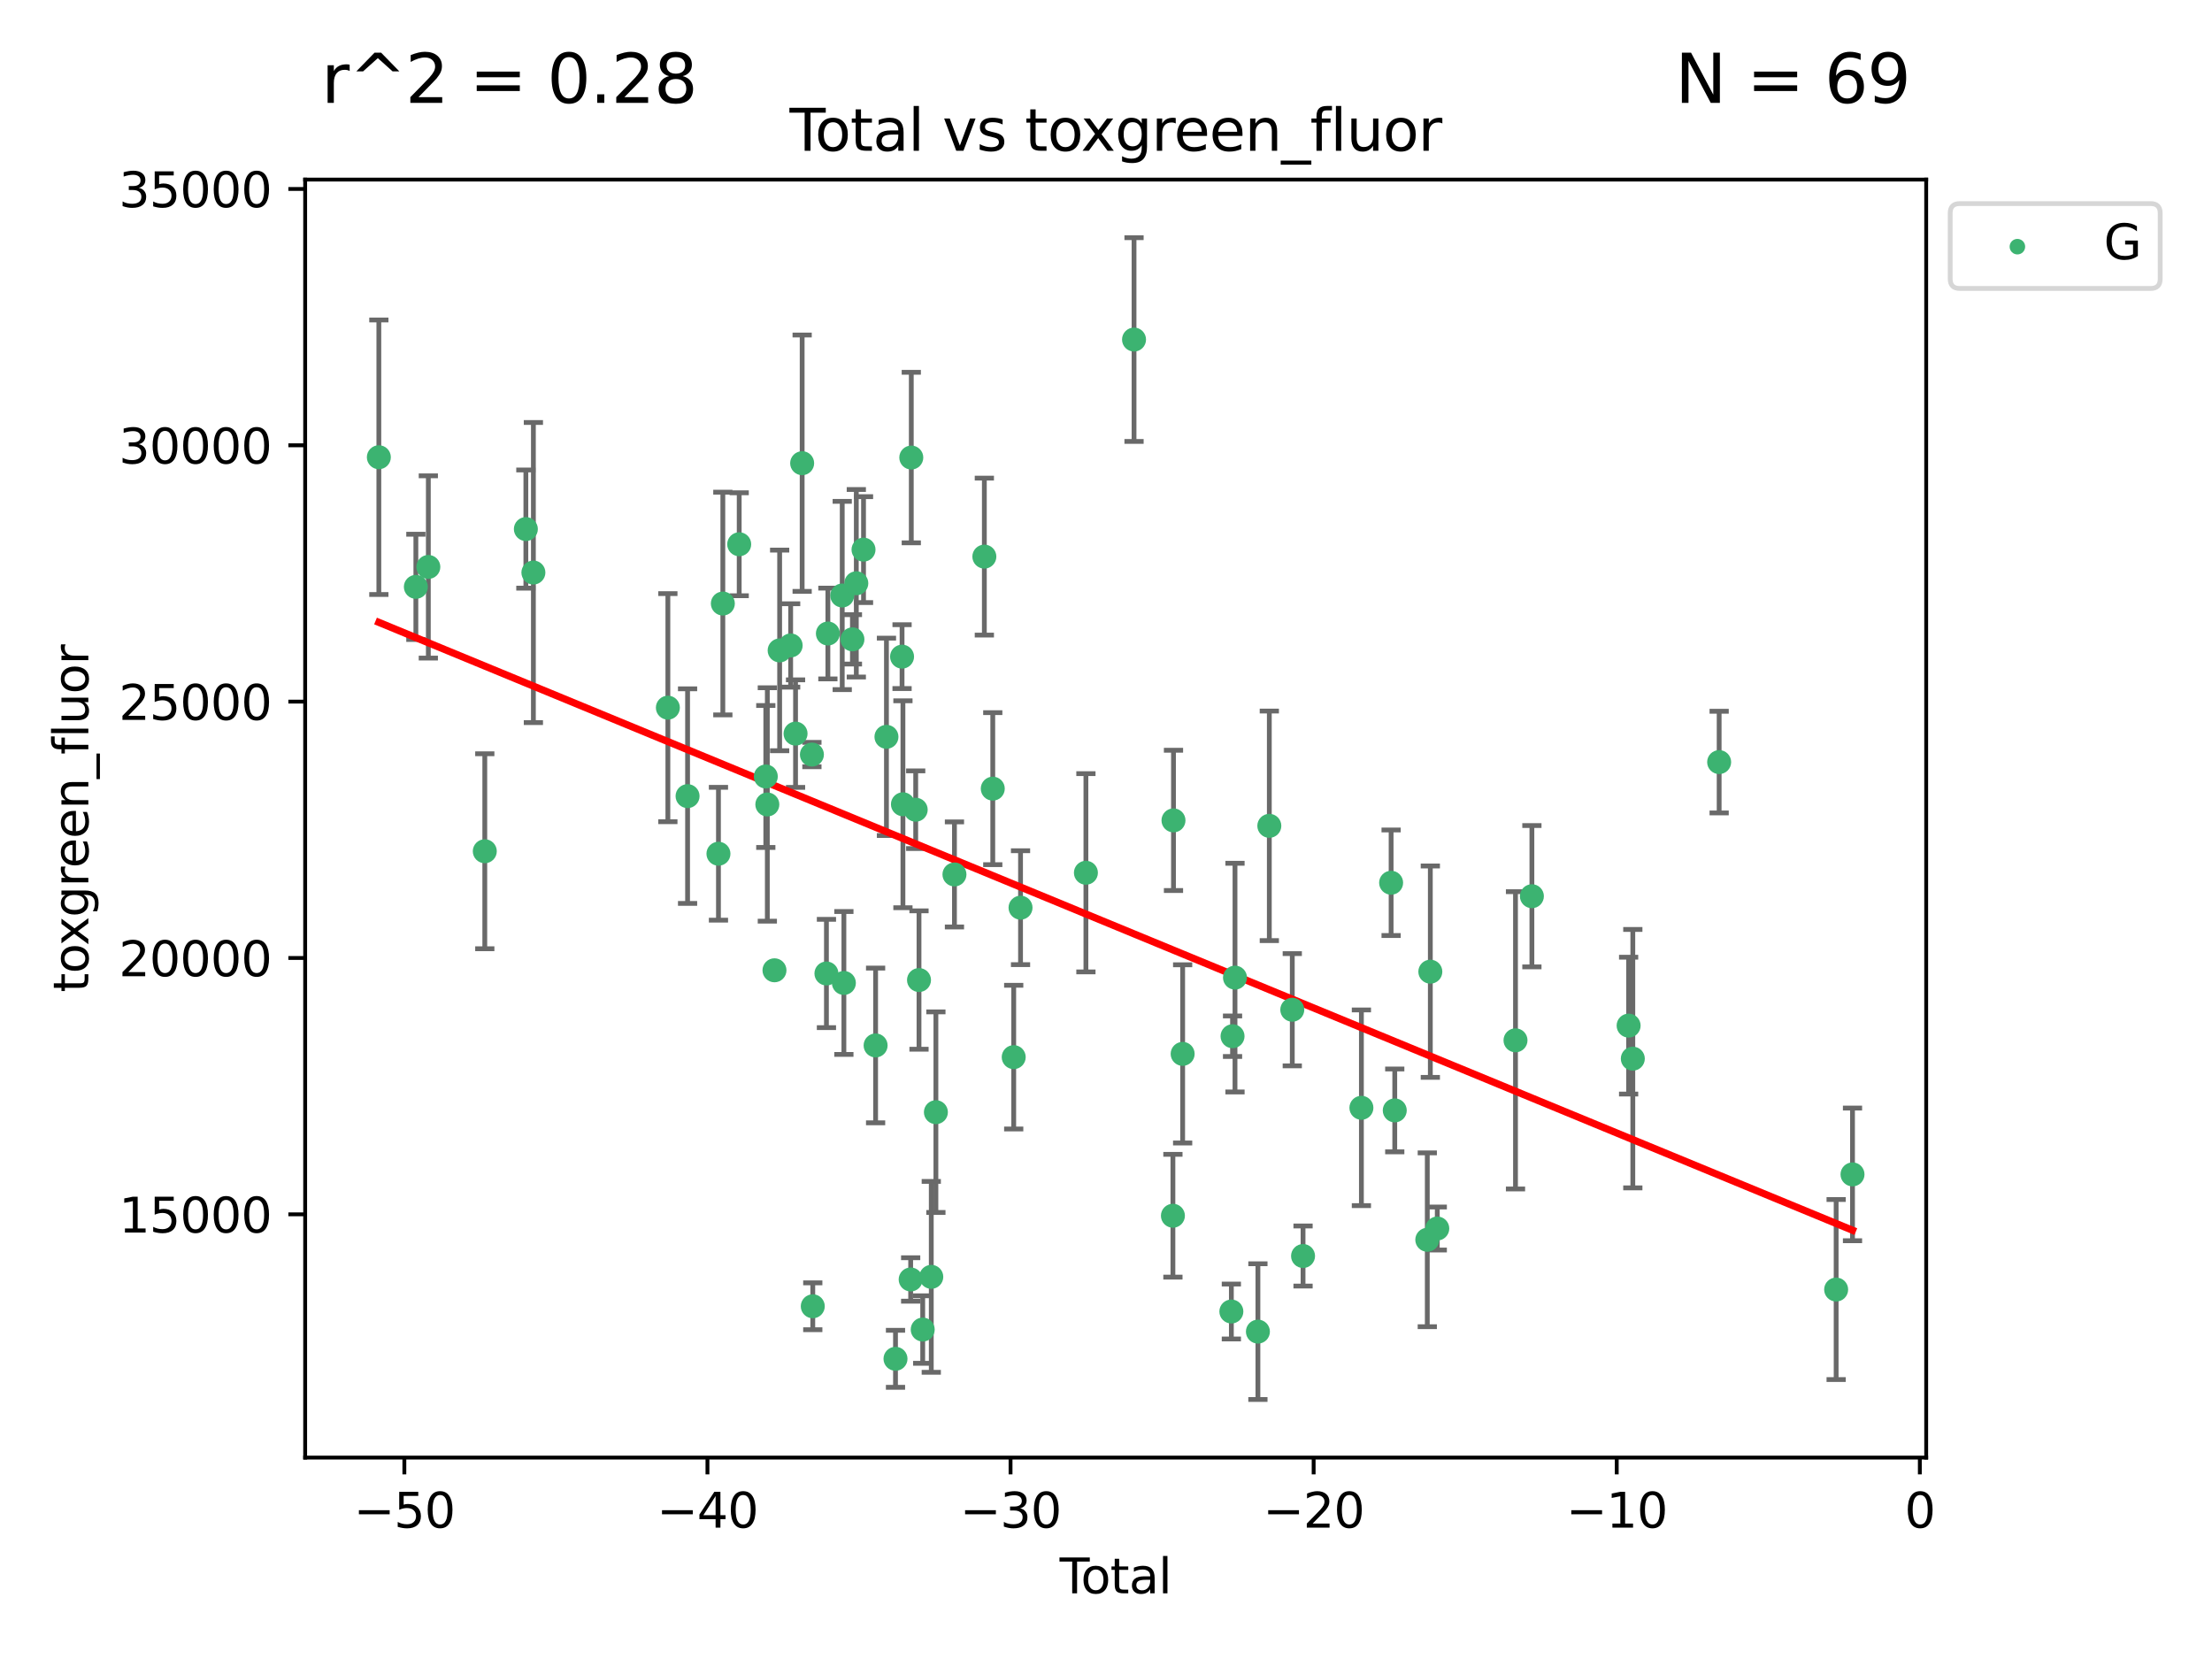 <?xml version="1.0" encoding="utf-8" standalone="no"?>
<!DOCTYPE svg PUBLIC "-//W3C//DTD SVG 1.1//EN"
  "http://www.w3.org/Graphics/SVG/1.1/DTD/svg11.dtd">
<svg xmlns:xlink="http://www.w3.org/1999/xlink" width="460.8pt" height="345.6pt" viewBox="0 0 460.8 345.6" xmlns="http://www.w3.org/2000/svg" version="1.1">
 <defs>
  <style type="text/css">*{stroke-linejoin: round; stroke-linecap: butt}</style>
 </defs>
 <g id="figure_1">
  <g id="patch_1">
   <path d="M 0 345.6 
L 460.8 345.6 
L 460.8 0 
L 0 0 
z
" style="fill: #ffffff"/>
  </g>
  <g id="axes_1">
   <g id="patch_2">
    <path d="M 63.571 303.64 
L 401.26 303.64 
L 401.26 37.411 
L 63.571 37.411 
z
" style="fill: #ffffff"/>
   </g>
   <g id="PathCollection_1">
    <defs>
     <path id="md9c390726b" d="M 0 1.118 
C 0.297 1.118 0.581 1 0.791 0.791 
C 1 0.581 1.118 0.297 1.118 0 
C 1.118 -0.297 1 -0.581 0.791 -0.791 
C 0.581 -1 0.297 -1.118 0 -1.118 
C -0.297 -1.118 -0.581 -1 -0.791 -0.791 
C -1 -0.581 -1.118 -0.297 -1.118 0 
C -1.118 0.297 -1 0.581 -0.791 0.791 
C -0.581 1 -0.297 1.118 0 1.118 
z
" style="stroke: #3cb371"/>
    </defs>
    <g clip-path="url(#pda966d9220)">
     <use xlink:href="#md9c390726b" x="78.921" y="95.25" style="fill: #3cb371; stroke: #3cb371"/>
     <use xlink:href="#md9c390726b" x="86.632" y="122.253" style="fill: #3cb371; stroke: #3cb371"/>
     <use xlink:href="#md9c390726b" x="89.23" y="118.105" style="fill: #3cb371; stroke: #3cb371"/>
     <use xlink:href="#md9c390726b" x="100.991" y="177.329" style="fill: #3cb371; stroke: #3cb371"/>
     <use xlink:href="#md9c390726b" x="109.547" y="110.213" style="fill: #3cb371; stroke: #3cb371"/>
     <use xlink:href="#md9c390726b" x="111.115" y="119.27" style="fill: #3cb371; stroke: #3cb371"/>
     <use xlink:href="#md9c390726b" x="139.13" y="147.42" style="fill: #3cb371; stroke: #3cb371"/>
     <use xlink:href="#md9c390726b" x="143.234" y="165.847" style="fill: #3cb371; stroke: #3cb371"/>
     <use xlink:href="#md9c390726b" x="149.667" y="177.849" style="fill: #3cb371; stroke: #3cb371"/>
     <use xlink:href="#md9c390726b" x="150.581" y="125.729" style="fill: #3cb371; stroke: #3cb371"/>
     <use xlink:href="#md9c390726b" x="153.989" y="113.379" style="fill: #3cb371; stroke: #3cb371"/>
     <use xlink:href="#md9c390726b" x="159.53" y="161.756" style="fill: #3cb371; stroke: #3cb371"/>
     <use xlink:href="#md9c390726b" x="159.85" y="167.585" style="fill: #3cb371; stroke: #3cb371"/>
     <use xlink:href="#md9c390726b" x="161.338" y="202.13" style="fill: #3cb371; stroke: #3cb371"/>
     <use xlink:href="#md9c390726b" x="162.414" y="135.495" style="fill: #3cb371; stroke: #3cb371"/>
     <use xlink:href="#md9c390726b" x="164.708" y="134.458" style="fill: #3cb371; stroke: #3cb371"/>
     <use xlink:href="#md9c390726b" x="165.728" y="152.826" style="fill: #3cb371; stroke: #3cb371"/>
     <use xlink:href="#md9c390726b" x="167.103" y="96.493" style="fill: #3cb371; stroke: #3cb371"/>
     <use xlink:href="#md9c390726b" x="169.136" y="157.19" style="fill: #3cb371; stroke: #3cb371"/>
     <use xlink:href="#md9c390726b" x="169.317" y="272.122" style="fill: #3cb371; stroke: #3cb371"/>
     <use xlink:href="#md9c390726b" x="172.162" y="202.796" style="fill: #3cb371; stroke: #3cb371"/>
     <use xlink:href="#md9c390726b" x="172.464" y="131.973" style="fill: #3cb371; stroke: #3cb371"/>
     <use xlink:href="#md9c390726b" x="175.452" y="124.052" style="fill: #3cb371; stroke: #3cb371"/>
     <use xlink:href="#md9c390726b" x="175.797" y="204.769" style="fill: #3cb371; stroke: #3cb371"/>
     <use xlink:href="#md9c390726b" x="177.576" y="133.189" style="fill: #3cb371; stroke: #3cb371"/>
     <use xlink:href="#md9c390726b" x="178.386" y="121.505" style="fill: #3cb371; stroke: #3cb371"/>
     <use xlink:href="#md9c390726b" x="179.887" y="114.498" style="fill: #3cb371; stroke: #3cb371"/>
     <use xlink:href="#md9c390726b" x="182.405" y="217.785" style="fill: #3cb371; stroke: #3cb371"/>
     <use xlink:href="#md9c390726b" x="184.665" y="153.495" style="fill: #3cb371; stroke: #3cb371"/>
     <use xlink:href="#md9c390726b" x="186.549" y="283.063" style="fill: #3cb371; stroke: #3cb371"/>
     <use xlink:href="#md9c390726b" x="187.915" y="136.79" style="fill: #3cb371; stroke: #3cb371"/>
     <use xlink:href="#md9c390726b" x="188.097" y="167.544" style="fill: #3cb371; stroke: #3cb371"/>
     <use xlink:href="#md9c390726b" x="189.709" y="266.536" style="fill: #3cb371; stroke: #3cb371"/>
     <use xlink:href="#md9c390726b" x="189.838" y="95.316" style="fill: #3cb371; stroke: #3cb371"/>
     <use xlink:href="#md9c390726b" x="190.758" y="168.679" style="fill: #3cb371; stroke: #3cb371"/>
     <use xlink:href="#md9c390726b" x="191.445" y="204.161" style="fill: #3cb371; stroke: #3cb371"/>
     <use xlink:href="#md9c390726b" x="192.218" y="276.971" style="fill: #3cb371; stroke: #3cb371"/>
     <use xlink:href="#md9c390726b" x="194.002" y="265.991" style="fill: #3cb371; stroke: #3cb371"/>
     <use xlink:href="#md9c390726b" x="194.965" y="231.689" style="fill: #3cb371; stroke: #3cb371"/>
     <use xlink:href="#md9c390726b" x="198.831" y="182.162" style="fill: #3cb371; stroke: #3cb371"/>
     <use xlink:href="#md9c390726b" x="205.058" y="115.951" style="fill: #3cb371; stroke: #3cb371"/>
     <use xlink:href="#md9c390726b" x="206.813" y="164.29" style="fill: #3cb371; stroke: #3cb371"/>
     <use xlink:href="#md9c390726b" x="211.175" y="220.221" style="fill: #3cb371; stroke: #3cb371"/>
     <use xlink:href="#md9c390726b" x="212.596" y="189.084" style="fill: #3cb371; stroke: #3cb371"/>
     <use xlink:href="#md9c390726b" x="226.215" y="181.812" style="fill: #3cb371; stroke: #3cb371"/>
     <use xlink:href="#md9c390726b" x="236.24" y="70.735" style="fill: #3cb371; stroke: #3cb371"/>
     <use xlink:href="#md9c390726b" x="244.34" y="253.261" style="fill: #3cb371; stroke: #3cb371"/>
     <use xlink:href="#md9c390726b" x="244.459" y="170.902" style="fill: #3cb371; stroke: #3cb371"/>
     <use xlink:href="#md9c390726b" x="246.367" y="219.542" style="fill: #3cb371; stroke: #3cb371"/>
     <use xlink:href="#md9c390726b" x="256.515" y="273.211" style="fill: #3cb371; stroke: #3cb371"/>
     <use xlink:href="#md9c390726b" x="256.761" y="215.864" style="fill: #3cb371; stroke: #3cb371"/>
     <use xlink:href="#md9c390726b" x="257.272" y="203.655" style="fill: #3cb371; stroke: #3cb371"/>
     <use xlink:href="#md9c390726b" x="262.046" y="277.4" style="fill: #3cb371; stroke: #3cb371"/>
     <use xlink:href="#md9c390726b" x="264.423" y="172.036" style="fill: #3cb371; stroke: #3cb371"/>
     <use xlink:href="#md9c390726b" x="269.206" y="210.344" style="fill: #3cb371; stroke: #3cb371"/>
     <use xlink:href="#md9c390726b" x="271.449" y="261.651" style="fill: #3cb371; stroke: #3cb371"/>
     <use xlink:href="#md9c390726b" x="283.606" y="230.774" style="fill: #3cb371; stroke: #3cb371"/>
     <use xlink:href="#md9c390726b" x="289.795" y="183.893" style="fill: #3cb371; stroke: #3cb371"/>
     <use xlink:href="#md9c390726b" x="290.554" y="231.317" style="fill: #3cb371; stroke: #3cb371"/>
     <use xlink:href="#md9c390726b" x="297.331" y="258.266" style="fill: #3cb371; stroke: #3cb371"/>
     <use xlink:href="#md9c390726b" x="297.964" y="202.418" style="fill: #3cb371; stroke: #3cb371"/>
     <use xlink:href="#md9c390726b" x="299.411" y="255.921" style="fill: #3cb371; stroke: #3cb371"/>
     <use xlink:href="#md9c390726b" x="315.707" y="216.718" style="fill: #3cb371; stroke: #3cb371"/>
     <use xlink:href="#md9c390726b" x="319.122" y="186.698" style="fill: #3cb371; stroke: #3cb371"/>
     <use xlink:href="#md9c390726b" x="339.271" y="213.655" style="fill: #3cb371; stroke: #3cb371"/>
     <use xlink:href="#md9c390726b" x="340.146" y="220.539" style="fill: #3cb371; stroke: #3cb371"/>
     <use xlink:href="#md9c390726b" x="358.131" y="158.758" style="fill: #3cb371; stroke: #3cb371"/>
     <use xlink:href="#md9c390726b" x="382.503" y="268.635" style="fill: #3cb371; stroke: #3cb371"/>
     <use xlink:href="#md9c390726b" x="385.911" y="244.647" style="fill: #3cb371; stroke: #3cb371"/>
    </g>
   </g>
   <g id="matplotlib.axis_1">
    <g id="xtick_1">
     <g id="line2d_1">
      <defs>
       <path id="md4ed971b66" d="M 0 0 
L 0 3.5 
" style="stroke: #000000; stroke-width: 0.8"/>
      </defs>
      <g>
       <use xlink:href="#md4ed971b66" x="84.235" y="303.64" style="stroke: #000000; stroke-width: 0.8"/>
      </g>
     </g>
     <g id="text_1">
      <!-- −50 -->
      <g transform="translate(73.682 318.238)scale(0.1 -0.1)">
       <defs>
        <path id="DejaVuSans-2212" d="M 678 2272 
L 4684 2272 
L 4684 1741 
L 678 1741 
L 678 2272 
z
" transform="scale(0.016)"/>
        <path id="DejaVuSans-35" d="M 691 4666 
L 3169 4666 
L 3169 4134 
L 1269 4134 
L 1269 2991 
Q 1406 3038 1543 3061 
Q 1681 3084 1819 3084 
Q 2600 3084 3056 2656 
Q 3513 2228 3513 1497 
Q 3513 744 3044 326 
Q 2575 -91 1722 -91 
Q 1428 -91 1123 -41 
Q 819 9 494 109 
L 494 744 
Q 775 591 1075 516 
Q 1375 441 1709 441 
Q 2250 441 2565 725 
Q 2881 1009 2881 1497 
Q 2881 1984 2565 2268 
Q 2250 2553 1709 2553 
Q 1456 2553 1204 2497 
Q 953 2441 691 2322 
L 691 4666 
z
" transform="scale(0.016)"/>
        <path id="DejaVuSans-30" d="M 2034 4250 
Q 1547 4250 1301 3770 
Q 1056 3291 1056 2328 
Q 1056 1369 1301 889 
Q 1547 409 2034 409 
Q 2525 409 2770 889 
Q 3016 1369 3016 2328 
Q 3016 3291 2770 3770 
Q 2525 4250 2034 4250 
z
M 2034 4750 
Q 2819 4750 3233 4129 
Q 3647 3509 3647 2328 
Q 3647 1150 3233 529 
Q 2819 -91 2034 -91 
Q 1250 -91 836 529 
Q 422 1150 422 2328 
Q 422 3509 836 4129 
Q 1250 4750 2034 4750 
z
" transform="scale(0.016)"/>
       </defs>
       <use xlink:href="#DejaVuSans-2212"/>
       <use xlink:href="#DejaVuSans-35" x="83.789"/>
       <use xlink:href="#DejaVuSans-30" x="147.412"/>
      </g>
     </g>
    </g>
    <g id="xtick_2">
     <g id="line2d_2">
      <g>
       <use xlink:href="#md4ed971b66" x="147.375" y="303.64" style="stroke: #000000; stroke-width: 0.8"/>
      </g>
     </g>
     <g id="text_2">
      <!-- −40 -->
      <g transform="translate(136.823 318.238)scale(0.1 -0.1)">
       <defs>
        <path id="DejaVuSans-34" d="M 2419 4116 
L 825 1625 
L 2419 1625 
L 2419 4116 
z
M 2253 4666 
L 3047 4666 
L 3047 1625 
L 3713 1625 
L 3713 1100 
L 3047 1100 
L 3047 0 
L 2419 0 
L 2419 1100 
L 313 1100 
L 313 1709 
L 2253 4666 
z
" transform="scale(0.016)"/>
       </defs>
       <use xlink:href="#DejaVuSans-2212"/>
       <use xlink:href="#DejaVuSans-34" x="83.789"/>
       <use xlink:href="#DejaVuSans-30" x="147.412"/>
      </g>
     </g>
    </g>
    <g id="xtick_3">
     <g id="line2d_3">
      <g>
       <use xlink:href="#md4ed971b66" x="210.515" y="303.64" style="stroke: #000000; stroke-width: 0.8"/>
      </g>
     </g>
     <g id="text_3">
      <!-- −30 -->
      <g transform="translate(199.963 318.238)scale(0.1 -0.1)">
       <defs>
        <path id="DejaVuSans-33" d="M 2597 2516 
Q 3050 2419 3304 2112 
Q 3559 1806 3559 1356 
Q 3559 666 3084 287 
Q 2609 -91 1734 -91 
Q 1441 -91 1130 -33 
Q 819 25 488 141 
L 488 750 
Q 750 597 1062 519 
Q 1375 441 1716 441 
Q 2309 441 2620 675 
Q 2931 909 2931 1356 
Q 2931 1769 2642 2001 
Q 2353 2234 1838 2234 
L 1294 2234 
L 1294 2753 
L 1863 2753 
Q 2328 2753 2575 2939 
Q 2822 3125 2822 3475 
Q 2822 3834 2567 4026 
Q 2313 4219 1838 4219 
Q 1578 4219 1281 4162 
Q 984 4106 628 3988 
L 628 4550 
Q 988 4650 1302 4700 
Q 1616 4750 1894 4750 
Q 2613 4750 3031 4423 
Q 3450 4097 3450 3541 
Q 3450 3153 3228 2886 
Q 3006 2619 2597 2516 
z
" transform="scale(0.016)"/>
       </defs>
       <use xlink:href="#DejaVuSans-2212"/>
       <use xlink:href="#DejaVuSans-33" x="83.789"/>
       <use xlink:href="#DejaVuSans-30" x="147.412"/>
      </g>
     </g>
    </g>
    <g id="xtick_4">
     <g id="line2d_4">
      <g>
       <use xlink:href="#md4ed971b66" x="273.656" y="303.64" style="stroke: #000000; stroke-width: 0.8"/>
      </g>
     </g>
     <g id="text_4">
      <!-- −20 -->
      <g transform="translate(263.103 318.238)scale(0.1 -0.1)">
       <defs>
        <path id="DejaVuSans-32" d="M 1228 531 
L 3431 531 
L 3431 0 
L 469 0 
L 469 531 
Q 828 903 1448 1529 
Q 2069 2156 2228 2338 
Q 2531 2678 2651 2914 
Q 2772 3150 2772 3378 
Q 2772 3750 2511 3984 
Q 2250 4219 1831 4219 
Q 1534 4219 1204 4116 
Q 875 4013 500 3803 
L 500 4441 
Q 881 4594 1212 4672 
Q 1544 4750 1819 4750 
Q 2544 4750 2975 4387 
Q 3406 4025 3406 3419 
Q 3406 3131 3298 2873 
Q 3191 2616 2906 2266 
Q 2828 2175 2409 1742 
Q 1991 1309 1228 531 
z
" transform="scale(0.016)"/>
       </defs>
       <use xlink:href="#DejaVuSans-2212"/>
       <use xlink:href="#DejaVuSans-32" x="83.789"/>
       <use xlink:href="#DejaVuSans-30" x="147.412"/>
      </g>
     </g>
    </g>
    <g id="xtick_5">
     <g id="line2d_5">
      <g>
       <use xlink:href="#md4ed971b66" x="336.796" y="303.64" style="stroke: #000000; stroke-width: 0.8"/>
      </g>
     </g>
     <g id="text_5">
      <!-- −10 -->
      <g transform="translate(326.244 318.238)scale(0.1 -0.1)">
       <defs>
        <path id="DejaVuSans-31" d="M 794 531 
L 1825 531 
L 1825 4091 
L 703 3866 
L 703 4441 
L 1819 4666 
L 2450 4666 
L 2450 531 
L 3481 531 
L 3481 0 
L 794 0 
L 794 531 
z
" transform="scale(0.016)"/>
       </defs>
       <use xlink:href="#DejaVuSans-2212"/>
       <use xlink:href="#DejaVuSans-31" x="83.789"/>
       <use xlink:href="#DejaVuSans-30" x="147.412"/>
      </g>
     </g>
    </g>
    <g id="xtick_6">
     <g id="line2d_6">
      <g>
       <use xlink:href="#md4ed971b66" x="399.937" y="303.64" style="stroke: #000000; stroke-width: 0.8"/>
      </g>
     </g>
     <g id="text_6">
      <!-- 0 -->
      <g transform="translate(396.755 318.238)scale(0.1 -0.1)">
       <use xlink:href="#DejaVuSans-30"/>
      </g>
     </g>
    </g>
    <g id="text_7">
     <!-- Total -->
     <g transform="translate(220.739 331.917)scale(0.1 -0.1)">
      <defs>
       <path id="DejaVuSans-54" d="M -19 4666 
L 3928 4666 
L 3928 4134 
L 2272 4134 
L 2272 0 
L 1638 0 
L 1638 4134 
L -19 4134 
L -19 4666 
z
" transform="scale(0.016)"/>
       <path id="DejaVuSans-6f" d="M 1959 3097 
Q 1497 3097 1228 2736 
Q 959 2375 959 1747 
Q 959 1119 1226 758 
Q 1494 397 1959 397 
Q 2419 397 2687 759 
Q 2956 1122 2956 1747 
Q 2956 2369 2687 2733 
Q 2419 3097 1959 3097 
z
M 1959 3584 
Q 2709 3584 3137 3096 
Q 3566 2609 3566 1747 
Q 3566 888 3137 398 
Q 2709 -91 1959 -91 
Q 1206 -91 779 398 
Q 353 888 353 1747 
Q 353 2609 779 3096 
Q 1206 3584 1959 3584 
z
" transform="scale(0.016)"/>
       <path id="DejaVuSans-74" d="M 1172 4494 
L 1172 3500 
L 2356 3500 
L 2356 3053 
L 1172 3053 
L 1172 1153 
Q 1172 725 1289 603 
Q 1406 481 1766 481 
L 2356 481 
L 2356 0 
L 1766 0 
Q 1100 0 847 248 
Q 594 497 594 1153 
L 594 3053 
L 172 3053 
L 172 3500 
L 594 3500 
L 594 4494 
L 1172 4494 
z
" transform="scale(0.016)"/>
       <path id="DejaVuSans-61" d="M 2194 1759 
Q 1497 1759 1228 1600 
Q 959 1441 959 1056 
Q 959 750 1161 570 
Q 1363 391 1709 391 
Q 2188 391 2477 730 
Q 2766 1069 2766 1631 
L 2766 1759 
L 2194 1759 
z
M 3341 1997 
L 3341 0 
L 2766 0 
L 2766 531 
Q 2569 213 2275 61 
Q 1981 -91 1556 -91 
Q 1019 -91 701 211 
Q 384 513 384 1019 
Q 384 1609 779 1909 
Q 1175 2209 1959 2209 
L 2766 2209 
L 2766 2266 
Q 2766 2663 2505 2880 
Q 2244 3097 1772 3097 
Q 1472 3097 1187 3025 
Q 903 2953 641 2809 
L 641 3341 
Q 956 3463 1253 3523 
Q 1550 3584 1831 3584 
Q 2591 3584 2966 3190 
Q 3341 2797 3341 1997 
z
" transform="scale(0.016)"/>
       <path id="DejaVuSans-6c" d="M 603 4863 
L 1178 4863 
L 1178 0 
L 603 0 
L 603 4863 
z
" transform="scale(0.016)"/>
      </defs>
      <use xlink:href="#DejaVuSans-54"/>
      <use xlink:href="#DejaVuSans-6f" x="44.084"/>
      <use xlink:href="#DejaVuSans-74" x="105.266"/>
      <use xlink:href="#DejaVuSans-61" x="144.475"/>
      <use xlink:href="#DejaVuSans-6c" x="205.754"/>
     </g>
    </g>
   </g>
   <g id="matplotlib.axis_2">
    <g id="ytick_1">
     <g id="line2d_7">
      <defs>
       <path id="m9fdff8d118" d="M 0 0 
L -3.5 0 
" style="stroke: #000000; stroke-width: 0.8"/>
      </defs>
      <g>
       <use xlink:href="#m9fdff8d118" x="63.571" y="252.962" style="stroke: #000000; stroke-width: 0.8"/>
      </g>
     </g>
     <g id="text_8">
      <!-- 15000 -->
      <g transform="translate(24.759 256.761)scale(0.1 -0.1)">
       <use xlink:href="#DejaVuSans-31"/>
       <use xlink:href="#DejaVuSans-35" x="63.623"/>
       <use xlink:href="#DejaVuSans-30" x="127.246"/>
       <use xlink:href="#DejaVuSans-30" x="190.869"/>
       <use xlink:href="#DejaVuSans-30" x="254.492"/>
      </g>
     </g>
    </g>
    <g id="ytick_2">
     <g id="line2d_8">
      <g>
       <use xlink:href="#m9fdff8d118" x="63.571" y="199.561" style="stroke: #000000; stroke-width: 0.8"/>
      </g>
     </g>
     <g id="text_9">
      <!-- 20000 -->
      <g transform="translate(24.759 203.361)scale(0.1 -0.1)">
       <use xlink:href="#DejaVuSans-32"/>
       <use xlink:href="#DejaVuSans-30" x="63.623"/>
       <use xlink:href="#DejaVuSans-30" x="127.246"/>
       <use xlink:href="#DejaVuSans-30" x="190.869"/>
       <use xlink:href="#DejaVuSans-30" x="254.492"/>
      </g>
     </g>
    </g>
    <g id="ytick_3">
     <g id="line2d_9">
      <g>
       <use xlink:href="#m9fdff8d118" x="63.571" y="146.161" style="stroke: #000000; stroke-width: 0.8"/>
      </g>
     </g>
     <g id="text_10">
      <!-- 25000 -->
      <g transform="translate(24.759 149.96)scale(0.1 -0.1)">
       <use xlink:href="#DejaVuSans-32"/>
       <use xlink:href="#DejaVuSans-35" x="63.623"/>
       <use xlink:href="#DejaVuSans-30" x="127.246"/>
       <use xlink:href="#DejaVuSans-30" x="190.869"/>
       <use xlink:href="#DejaVuSans-30" x="254.492"/>
      </g>
     </g>
    </g>
    <g id="ytick_4">
     <g id="line2d_10">
      <g>
       <use xlink:href="#m9fdff8d118" x="63.571" y="92.761" style="stroke: #000000; stroke-width: 0.8"/>
      </g>
     </g>
     <g id="text_11">
      <!-- 30000 -->
      <g transform="translate(24.759 96.56)scale(0.1 -0.1)">
       <use xlink:href="#DejaVuSans-33"/>
       <use xlink:href="#DejaVuSans-30" x="63.623"/>
       <use xlink:href="#DejaVuSans-30" x="127.246"/>
       <use xlink:href="#DejaVuSans-30" x="190.869"/>
       <use xlink:href="#DejaVuSans-30" x="254.492"/>
      </g>
     </g>
    </g>
    <g id="ytick_5">
     <g id="line2d_11">
      <g>
       <use xlink:href="#m9fdff8d118" x="63.571" y="39.361" style="stroke: #000000; stroke-width: 0.8"/>
      </g>
     </g>
     <g id="text_12">
      <!-- 35000 -->
      <g transform="translate(24.759 43.16)scale(0.1 -0.1)">
       <use xlink:href="#DejaVuSans-33"/>
       <use xlink:href="#DejaVuSans-35" x="63.623"/>
       <use xlink:href="#DejaVuSans-30" x="127.246"/>
       <use xlink:href="#DejaVuSans-30" x="190.869"/>
       <use xlink:href="#DejaVuSans-30" x="254.492"/>
      </g>
     </g>
    </g>
    <g id="text_13">
     <!-- toxgreen_fluor -->
     <g transform="translate(18.401 206.72)rotate(-90)scale(0.1 -0.1)">
      <defs>
       <path id="DejaVuSans-78" d="M 3513 3500 
L 2247 1797 
L 3578 0 
L 2900 0 
L 1881 1375 
L 863 0 
L 184 0 
L 1544 1831 
L 300 3500 
L 978 3500 
L 1906 2253 
L 2834 3500 
L 3513 3500 
z
" transform="scale(0.016)"/>
       <path id="DejaVuSans-67" d="M 2906 1791 
Q 2906 2416 2648 2759 
Q 2391 3103 1925 3103 
Q 1463 3103 1205 2759 
Q 947 2416 947 1791 
Q 947 1169 1205 825 
Q 1463 481 1925 481 
Q 2391 481 2648 825 
Q 2906 1169 2906 1791 
z
M 3481 434 
Q 3481 -459 3084 -895 
Q 2688 -1331 1869 -1331 
Q 1566 -1331 1297 -1286 
Q 1028 -1241 775 -1147 
L 775 -588 
Q 1028 -725 1275 -790 
Q 1522 -856 1778 -856 
Q 2344 -856 2625 -561 
Q 2906 -266 2906 331 
L 2906 616 
Q 2728 306 2450 153 
Q 2172 0 1784 0 
Q 1141 0 747 490 
Q 353 981 353 1791 
Q 353 2603 747 3093 
Q 1141 3584 1784 3584 
Q 2172 3584 2450 3431 
Q 2728 3278 2906 2969 
L 2906 3500 
L 3481 3500 
L 3481 434 
z
" transform="scale(0.016)"/>
       <path id="DejaVuSans-72" d="M 2631 2963 
Q 2534 3019 2420 3045 
Q 2306 3072 2169 3072 
Q 1681 3072 1420 2755 
Q 1159 2438 1159 1844 
L 1159 0 
L 581 0 
L 581 3500 
L 1159 3500 
L 1159 2956 
Q 1341 3275 1631 3429 
Q 1922 3584 2338 3584 
Q 2397 3584 2469 3576 
Q 2541 3569 2628 3553 
L 2631 2963 
z
" transform="scale(0.016)"/>
       <path id="DejaVuSans-65" d="M 3597 1894 
L 3597 1613 
L 953 1613 
Q 991 1019 1311 708 
Q 1631 397 2203 397 
Q 2534 397 2845 478 
Q 3156 559 3463 722 
L 3463 178 
Q 3153 47 2828 -22 
Q 2503 -91 2169 -91 
Q 1331 -91 842 396 
Q 353 884 353 1716 
Q 353 2575 817 3079 
Q 1281 3584 2069 3584 
Q 2775 3584 3186 3129 
Q 3597 2675 3597 1894 
z
M 3022 2063 
Q 3016 2534 2758 2815 
Q 2500 3097 2075 3097 
Q 1594 3097 1305 2825 
Q 1016 2553 972 2059 
L 3022 2063 
z
" transform="scale(0.016)"/>
       <path id="DejaVuSans-6e" d="M 3513 2113 
L 3513 0 
L 2938 0 
L 2938 2094 
Q 2938 2591 2744 2837 
Q 2550 3084 2163 3084 
Q 1697 3084 1428 2787 
Q 1159 2491 1159 1978 
L 1159 0 
L 581 0 
L 581 3500 
L 1159 3500 
L 1159 2956 
Q 1366 3272 1645 3428 
Q 1925 3584 2291 3584 
Q 2894 3584 3203 3211 
Q 3513 2838 3513 2113 
z
" transform="scale(0.016)"/>
       <path id="DejaVuSans-5f" d="M 3263 -1063 
L 3263 -1509 
L -63 -1509 
L -63 -1063 
L 3263 -1063 
z
" transform="scale(0.016)"/>
       <path id="DejaVuSans-66" d="M 2375 4863 
L 2375 4384 
L 1825 4384 
Q 1516 4384 1395 4259 
Q 1275 4134 1275 3809 
L 1275 3500 
L 2222 3500 
L 2222 3053 
L 1275 3053 
L 1275 0 
L 697 0 
L 697 3053 
L 147 3053 
L 147 3500 
L 697 3500 
L 697 3744 
Q 697 4328 969 4595 
Q 1241 4863 1831 4863 
L 2375 4863 
z
" transform="scale(0.016)"/>
       <path id="DejaVuSans-75" d="M 544 1381 
L 544 3500 
L 1119 3500 
L 1119 1403 
Q 1119 906 1312 657 
Q 1506 409 1894 409 
Q 2359 409 2629 706 
Q 2900 1003 2900 1516 
L 2900 3500 
L 3475 3500 
L 3475 0 
L 2900 0 
L 2900 538 
Q 2691 219 2414 64 
Q 2138 -91 1772 -91 
Q 1169 -91 856 284 
Q 544 659 544 1381 
z
M 1991 3584 
L 1991 3584 
z
" transform="scale(0.016)"/>
      </defs>
      <use xlink:href="#DejaVuSans-74"/>
      <use xlink:href="#DejaVuSans-6f" x="39.209"/>
      <use xlink:href="#DejaVuSans-78" x="97.266"/>
      <use xlink:href="#DejaVuSans-67" x="156.445"/>
      <use xlink:href="#DejaVuSans-72" x="219.922"/>
      <use xlink:href="#DejaVuSans-65" x="258.785"/>
      <use xlink:href="#DejaVuSans-65" x="320.309"/>
      <use xlink:href="#DejaVuSans-6e" x="381.832"/>
      <use xlink:href="#DejaVuSans-5f" x="445.211"/>
      <use xlink:href="#DejaVuSans-66" x="495.211"/>
      <use xlink:href="#DejaVuSans-6c" x="530.416"/>
      <use xlink:href="#DejaVuSans-75" x="558.199"/>
      <use xlink:href="#DejaVuSans-6f" x="621.578"/>
      <use xlink:href="#DejaVuSans-72" x="682.76"/>
     </g>
    </g>
   </g>
   <g id="LineCollection_1">
    <path d="M 78.921 123.841 
L 78.921 66.66 
" clip-path="url(#pda966d9220)" style="fill: none; stroke: #696969"/>
    <path d="M 86.632 133.212 
L 86.632 111.294 
" clip-path="url(#pda966d9220)" style="fill: none; stroke: #696969"/>
    <path d="M 89.23 137.091 
L 89.23 99.119 
" clip-path="url(#pda966d9220)" style="fill: none; stroke: #696969"/>
    <path d="M 100.991 197.639 
L 100.991 157.019 
" clip-path="url(#pda966d9220)" style="fill: none; stroke: #696969"/>
    <path d="M 109.547 122.523 
L 109.547 97.902 
" clip-path="url(#pda966d9220)" style="fill: none; stroke: #696969"/>
    <path d="M 111.115 150.53 
L 111.115 88.01 
" clip-path="url(#pda966d9220)" style="fill: none; stroke: #696969"/>
    <path d="M 139.13 171.175 
L 139.13 123.664 
" clip-path="url(#pda966d9220)" style="fill: none; stroke: #696969"/>
    <path d="M 143.234 188.199 
L 143.234 143.496 
" clip-path="url(#pda966d9220)" style="fill: none; stroke: #696969"/>
    <path d="M 149.667 191.686 
L 149.667 164.011 
" clip-path="url(#pda966d9220)" style="fill: none; stroke: #696969"/>
    <path d="M 150.581 148.925 
L 150.581 102.532 
" clip-path="url(#pda966d9220)" style="fill: none; stroke: #696969"/>
    <path d="M 153.989 124.103 
L 153.989 102.654 
" clip-path="url(#pda966d9220)" style="fill: none; stroke: #696969"/>
    <path d="M 159.53 176.541 
L 159.53 146.97 
" clip-path="url(#pda966d9220)" style="fill: none; stroke: #696969"/>
    <path d="M 159.85 191.896 
L 159.85 143.275 
" clip-path="url(#pda966d9220)" style="fill: none; stroke: #696969"/>
    <path d="M 161.338 202.929 
L 161.338 201.331 
" clip-path="url(#pda966d9220)" style="fill: none; stroke: #696969"/>
    <path d="M 162.414 156.391 
L 162.414 114.599 
" clip-path="url(#pda966d9220)" style="fill: none; stroke: #696969"/>
    <path d="M 164.708 143.144 
L 164.708 125.772 
" clip-path="url(#pda966d9220)" style="fill: none; stroke: #696969"/>
    <path d="M 165.728 164.03 
L 165.728 141.622 
" clip-path="url(#pda966d9220)" style="fill: none; stroke: #696969"/>
    <path d="M 167.103 123.196 
L 167.103 69.789 
" clip-path="url(#pda966d9220)" style="fill: none; stroke: #696969"/>
    <path d="M 169.136 159.729 
L 169.136 154.652 
" clip-path="url(#pda966d9220)" style="fill: none; stroke: #696969"/>
    <path d="M 169.317 277.006 
L 169.317 267.238 
" clip-path="url(#pda966d9220)" style="fill: none; stroke: #696969"/>
    <path d="M 172.162 214.079 
L 172.162 191.513 
" clip-path="url(#pda966d9220)" style="fill: none; stroke: #696969"/>
    <path d="M 172.464 141.427 
L 172.464 122.519 
" clip-path="url(#pda966d9220)" style="fill: none; stroke: #696969"/>
    <path d="M 175.452 143.66 
L 175.452 104.444 
" clip-path="url(#pda966d9220)" style="fill: none; stroke: #696969"/>
    <path d="M 175.797 219.652 
L 175.797 189.885 
" clip-path="url(#pda966d9220)" style="fill: none; stroke: #696969"/>
    <path d="M 177.576 138.334 
L 177.576 128.045 
" clip-path="url(#pda966d9220)" style="fill: none; stroke: #696969"/>
    <path d="M 178.386 141.036 
L 178.386 101.974 
" clip-path="url(#pda966d9220)" style="fill: none; stroke: #696969"/>
    <path d="M 179.887 125.528 
L 179.887 103.467 
" clip-path="url(#pda966d9220)" style="fill: none; stroke: #696969"/>
    <path d="M 182.405 233.901 
L 182.405 201.669 
" clip-path="url(#pda966d9220)" style="fill: none; stroke: #696969"/>
    <path d="M 184.665 174.057 
L 184.665 132.934 
" clip-path="url(#pda966d9220)" style="fill: none; stroke: #696969"/>
    <path d="M 186.549 289.001 
L 186.549 277.124 
" clip-path="url(#pda966d9220)" style="fill: none; stroke: #696969"/>
    <path d="M 187.915 143.439 
L 187.915 130.14 
" clip-path="url(#pda966d9220)" style="fill: none; stroke: #696969"/>
    <path d="M 188.097 189.096 
L 188.097 145.991 
" clip-path="url(#pda966d9220)" style="fill: none; stroke: #696969"/>
    <path d="M 189.709 271.062 
L 189.709 262.01 
" clip-path="url(#pda966d9220)" style="fill: none; stroke: #696969"/>
    <path d="M 189.838 113.077 
L 189.838 77.555 
" clip-path="url(#pda966d9220)" style="fill: none; stroke: #696969"/>
    <path d="M 190.758 176.773 
L 190.758 160.586 
" clip-path="url(#pda966d9220)" style="fill: none; stroke: #696969"/>
    <path d="M 191.445 218.572 
L 191.445 189.749 
" clip-path="url(#pda966d9220)" style="fill: none; stroke: #696969"/>
    <path d="M 192.218 284.002 
L 192.218 269.94 
" clip-path="url(#pda966d9220)" style="fill: none; stroke: #696969"/>
    <path d="M 194.002 285.877 
L 194.002 246.106 
" clip-path="url(#pda966d9220)" style="fill: none; stroke: #696969"/>
    <path d="M 194.965 252.581 
L 194.965 210.798 
" clip-path="url(#pda966d9220)" style="fill: none; stroke: #696969"/>
    <path d="M 198.831 193.107 
L 198.831 171.217 
" clip-path="url(#pda966d9220)" style="fill: none; stroke: #696969"/>
    <path d="M 205.058 132.302 
L 205.058 99.601 
" clip-path="url(#pda966d9220)" style="fill: none; stroke: #696969"/>
    <path d="M 206.813 180.12 
L 206.813 148.46 
" clip-path="url(#pda966d9220)" style="fill: none; stroke: #696969"/>
    <path d="M 211.175 235.188 
L 211.175 205.253 
" clip-path="url(#pda966d9220)" style="fill: none; stroke: #696969"/>
    <path d="M 212.596 200.948 
L 212.596 177.221 
" clip-path="url(#pda966d9220)" style="fill: none; stroke: #696969"/>
    <path d="M 226.215 202.463 
L 226.215 161.16 
" clip-path="url(#pda966d9220)" style="fill: none; stroke: #696969"/>
    <path d="M 236.24 91.958 
L 236.24 49.513 
" clip-path="url(#pda966d9220)" style="fill: none; stroke: #696969"/>
    <path d="M 244.34 266.049 
L 244.34 240.473 
" clip-path="url(#pda966d9220)" style="fill: none; stroke: #696969"/>
    <path d="M 244.459 185.513 
L 244.459 156.291 
" clip-path="url(#pda966d9220)" style="fill: none; stroke: #696969"/>
    <path d="M 246.367 238.103 
L 246.367 200.981 
" clip-path="url(#pda966d9220)" style="fill: none; stroke: #696969"/>
    <path d="M 256.515 278.928 
L 256.515 267.493 
" clip-path="url(#pda966d9220)" style="fill: none; stroke: #696969"/>
    <path d="M 256.761 220.086 
L 256.761 211.642 
" clip-path="url(#pda966d9220)" style="fill: none; stroke: #696969"/>
    <path d="M 257.272 227.476 
L 257.272 179.833 
" clip-path="url(#pda966d9220)" style="fill: none; stroke: #696969"/>
    <path d="M 262.046 291.539 
L 262.046 263.261 
" clip-path="url(#pda966d9220)" style="fill: none; stroke: #696969"/>
    <path d="M 264.423 195.943 
L 264.423 148.129 
" clip-path="url(#pda966d9220)" style="fill: none; stroke: #696969"/>
    <path d="M 269.206 222.034 
L 269.206 198.654 
" clip-path="url(#pda966d9220)" style="fill: none; stroke: #696969"/>
    <path d="M 271.449 267.907 
L 271.449 255.394 
" clip-path="url(#pda966d9220)" style="fill: none; stroke: #696969"/>
    <path d="M 283.606 251.156 
L 283.606 210.391 
" clip-path="url(#pda966d9220)" style="fill: none; stroke: #696969"/>
    <path d="M 289.795 194.886 
L 289.795 172.9 
" clip-path="url(#pda966d9220)" style="fill: none; stroke: #696969"/>
    <path d="M 290.554 239.947 
L 290.554 222.687 
" clip-path="url(#pda966d9220)" style="fill: none; stroke: #696969"/>
    <path d="M 297.331 276.373 
L 297.331 240.159 
" clip-path="url(#pda966d9220)" style="fill: none; stroke: #696969"/>
    <path d="M 297.964 224.434 
L 297.964 180.401 
" clip-path="url(#pda966d9220)" style="fill: none; stroke: #696969"/>
    <path d="M 299.411 260.402 
L 299.411 251.44 
" clip-path="url(#pda966d9220)" style="fill: none; stroke: #696969"/>
    <path d="M 315.707 247.684 
L 315.707 185.753 
" clip-path="url(#pda966d9220)" style="fill: none; stroke: #696969"/>
    <path d="M 319.122 201.418 
L 319.122 171.977 
" clip-path="url(#pda966d9220)" style="fill: none; stroke: #696969"/>
    <path d="M 339.271 227.908 
L 339.271 199.403 
" clip-path="url(#pda966d9220)" style="fill: none; stroke: #696969"/>
    <path d="M 340.146 247.456 
L 340.146 193.623 
" clip-path="url(#pda966d9220)" style="fill: none; stroke: #696969"/>
    <path d="M 358.131 169.349 
L 358.131 148.167 
" clip-path="url(#pda966d9220)" style="fill: none; stroke: #696969"/>
    <path d="M 382.503 287.389 
L 382.503 249.881 
" clip-path="url(#pda966d9220)" style="fill: none; stroke: #696969"/>
    <path d="M 385.911 258.464 
L 385.911 230.831 
" clip-path="url(#pda966d9220)" style="fill: none; stroke: #696969"/>
   </g>
   <g id="line2d_12">
    <defs>
     <path id="m38812bfcc8" d="M 2 0 
L -2 -0 
" style="stroke: #696969"/>
    </defs>
    <g clip-path="url(#pda966d9220)">
     <use xlink:href="#m38812bfcc8" x="78.921" y="123.841" style="fill: #696969; stroke: #696969"/>
     <use xlink:href="#m38812bfcc8" x="86.632" y="133.212" style="fill: #696969; stroke: #696969"/>
     <use xlink:href="#m38812bfcc8" x="89.23" y="137.091" style="fill: #696969; stroke: #696969"/>
     <use xlink:href="#m38812bfcc8" x="100.991" y="197.639" style="fill: #696969; stroke: #696969"/>
     <use xlink:href="#m38812bfcc8" x="109.547" y="122.523" style="fill: #696969; stroke: #696969"/>
     <use xlink:href="#m38812bfcc8" x="111.115" y="150.53" style="fill: #696969; stroke: #696969"/>
     <use xlink:href="#m38812bfcc8" x="139.13" y="171.175" style="fill: #696969; stroke: #696969"/>
     <use xlink:href="#m38812bfcc8" x="143.234" y="188.199" style="fill: #696969; stroke: #696969"/>
     <use xlink:href="#m38812bfcc8" x="149.667" y="191.686" style="fill: #696969; stroke: #696969"/>
     <use xlink:href="#m38812bfcc8" x="150.581" y="148.925" style="fill: #696969; stroke: #696969"/>
     <use xlink:href="#m38812bfcc8" x="153.989" y="124.103" style="fill: #696969; stroke: #696969"/>
     <use xlink:href="#m38812bfcc8" x="159.53" y="176.541" style="fill: #696969; stroke: #696969"/>
     <use xlink:href="#m38812bfcc8" x="159.85" y="191.896" style="fill: #696969; stroke: #696969"/>
     <use xlink:href="#m38812bfcc8" x="161.338" y="202.929" style="fill: #696969; stroke: #696969"/>
     <use xlink:href="#m38812bfcc8" x="162.414" y="156.391" style="fill: #696969; stroke: #696969"/>
     <use xlink:href="#m38812bfcc8" x="164.708" y="143.144" style="fill: #696969; stroke: #696969"/>
     <use xlink:href="#m38812bfcc8" x="165.728" y="164.03" style="fill: #696969; stroke: #696969"/>
     <use xlink:href="#m38812bfcc8" x="167.103" y="123.196" style="fill: #696969; stroke: #696969"/>
     <use xlink:href="#m38812bfcc8" x="169.136" y="159.729" style="fill: #696969; stroke: #696969"/>
     <use xlink:href="#m38812bfcc8" x="169.317" y="277.006" style="fill: #696969; stroke: #696969"/>
     <use xlink:href="#m38812bfcc8" x="172.162" y="214.079" style="fill: #696969; stroke: #696969"/>
     <use xlink:href="#m38812bfcc8" x="172.464" y="141.427" style="fill: #696969; stroke: #696969"/>
     <use xlink:href="#m38812bfcc8" x="175.452" y="143.66" style="fill: #696969; stroke: #696969"/>
     <use xlink:href="#m38812bfcc8" x="175.797" y="219.652" style="fill: #696969; stroke: #696969"/>
     <use xlink:href="#m38812bfcc8" x="177.576" y="138.334" style="fill: #696969; stroke: #696969"/>
     <use xlink:href="#m38812bfcc8" x="178.386" y="141.036" style="fill: #696969; stroke: #696969"/>
     <use xlink:href="#m38812bfcc8" x="179.887" y="125.528" style="fill: #696969; stroke: #696969"/>
     <use xlink:href="#m38812bfcc8" x="182.405" y="233.901" style="fill: #696969; stroke: #696969"/>
     <use xlink:href="#m38812bfcc8" x="184.665" y="174.057" style="fill: #696969; stroke: #696969"/>
     <use xlink:href="#m38812bfcc8" x="186.549" y="289.001" style="fill: #696969; stroke: #696969"/>
     <use xlink:href="#m38812bfcc8" x="187.915" y="143.439" style="fill: #696969; stroke: #696969"/>
     <use xlink:href="#m38812bfcc8" x="188.097" y="189.096" style="fill: #696969; stroke: #696969"/>
     <use xlink:href="#m38812bfcc8" x="189.709" y="271.062" style="fill: #696969; stroke: #696969"/>
     <use xlink:href="#m38812bfcc8" x="189.838" y="113.077" style="fill: #696969; stroke: #696969"/>
     <use xlink:href="#m38812bfcc8" x="190.758" y="176.773" style="fill: #696969; stroke: #696969"/>
     <use xlink:href="#m38812bfcc8" x="191.445" y="218.572" style="fill: #696969; stroke: #696969"/>
     <use xlink:href="#m38812bfcc8" x="192.218" y="284.002" style="fill: #696969; stroke: #696969"/>
     <use xlink:href="#m38812bfcc8" x="194.002" y="285.877" style="fill: #696969; stroke: #696969"/>
     <use xlink:href="#m38812bfcc8" x="194.965" y="252.581" style="fill: #696969; stroke: #696969"/>
     <use xlink:href="#m38812bfcc8" x="198.831" y="193.107" style="fill: #696969; stroke: #696969"/>
     <use xlink:href="#m38812bfcc8" x="205.058" y="132.302" style="fill: #696969; stroke: #696969"/>
     <use xlink:href="#m38812bfcc8" x="206.813" y="180.12" style="fill: #696969; stroke: #696969"/>
     <use xlink:href="#m38812bfcc8" x="211.175" y="235.188" style="fill: #696969; stroke: #696969"/>
     <use xlink:href="#m38812bfcc8" x="212.596" y="200.948" style="fill: #696969; stroke: #696969"/>
     <use xlink:href="#m38812bfcc8" x="226.215" y="202.463" style="fill: #696969; stroke: #696969"/>
     <use xlink:href="#m38812bfcc8" x="236.24" y="91.958" style="fill: #696969; stroke: #696969"/>
     <use xlink:href="#m38812bfcc8" x="244.34" y="266.049" style="fill: #696969; stroke: #696969"/>
     <use xlink:href="#m38812bfcc8" x="244.459" y="185.513" style="fill: #696969; stroke: #696969"/>
     <use xlink:href="#m38812bfcc8" x="246.367" y="238.103" style="fill: #696969; stroke: #696969"/>
     <use xlink:href="#m38812bfcc8" x="256.515" y="278.928" style="fill: #696969; stroke: #696969"/>
     <use xlink:href="#m38812bfcc8" x="256.761" y="220.086" style="fill: #696969; stroke: #696969"/>
     <use xlink:href="#m38812bfcc8" x="257.272" y="227.476" style="fill: #696969; stroke: #696969"/>
     <use xlink:href="#m38812bfcc8" x="262.046" y="291.539" style="fill: #696969; stroke: #696969"/>
     <use xlink:href="#m38812bfcc8" x="264.423" y="195.943" style="fill: #696969; stroke: #696969"/>
     <use xlink:href="#m38812bfcc8" x="269.206" y="222.034" style="fill: #696969; stroke: #696969"/>
     <use xlink:href="#m38812bfcc8" x="271.449" y="267.907" style="fill: #696969; stroke: #696969"/>
     <use xlink:href="#m38812bfcc8" x="283.606" y="251.156" style="fill: #696969; stroke: #696969"/>
     <use xlink:href="#m38812bfcc8" x="289.795" y="194.886" style="fill: #696969; stroke: #696969"/>
     <use xlink:href="#m38812bfcc8" x="290.554" y="239.947" style="fill: #696969; stroke: #696969"/>
     <use xlink:href="#m38812bfcc8" x="297.331" y="276.373" style="fill: #696969; stroke: #696969"/>
     <use xlink:href="#m38812bfcc8" x="297.964" y="224.434" style="fill: #696969; stroke: #696969"/>
     <use xlink:href="#m38812bfcc8" x="299.411" y="260.402" style="fill: #696969; stroke: #696969"/>
     <use xlink:href="#m38812bfcc8" x="315.707" y="247.684" style="fill: #696969; stroke: #696969"/>
     <use xlink:href="#m38812bfcc8" x="319.122" y="201.418" style="fill: #696969; stroke: #696969"/>
     <use xlink:href="#m38812bfcc8" x="339.271" y="227.908" style="fill: #696969; stroke: #696969"/>
     <use xlink:href="#m38812bfcc8" x="340.146" y="247.456" style="fill: #696969; stroke: #696969"/>
     <use xlink:href="#m38812bfcc8" x="358.131" y="169.349" style="fill: #696969; stroke: #696969"/>
     <use xlink:href="#m38812bfcc8" x="382.503" y="287.389" style="fill: #696969; stroke: #696969"/>
     <use xlink:href="#m38812bfcc8" x="385.911" y="258.464" style="fill: #696969; stroke: #696969"/>
    </g>
   </g>
   <g id="line2d_13">
    <g clip-path="url(#pda966d9220)">
     <use xlink:href="#m38812bfcc8" x="78.921" y="66.66" style="fill: #696969; stroke: #696969"/>
     <use xlink:href="#m38812bfcc8" x="86.632" y="111.294" style="fill: #696969; stroke: #696969"/>
     <use xlink:href="#m38812bfcc8" x="89.23" y="99.119" style="fill: #696969; stroke: #696969"/>
     <use xlink:href="#m38812bfcc8" x="100.991" y="157.019" style="fill: #696969; stroke: #696969"/>
     <use xlink:href="#m38812bfcc8" x="109.547" y="97.902" style="fill: #696969; stroke: #696969"/>
     <use xlink:href="#m38812bfcc8" x="111.115" y="88.01" style="fill: #696969; stroke: #696969"/>
     <use xlink:href="#m38812bfcc8" x="139.13" y="123.664" style="fill: #696969; stroke: #696969"/>
     <use xlink:href="#m38812bfcc8" x="143.234" y="143.496" style="fill: #696969; stroke: #696969"/>
     <use xlink:href="#m38812bfcc8" x="149.667" y="164.011" style="fill: #696969; stroke: #696969"/>
     <use xlink:href="#m38812bfcc8" x="150.581" y="102.532" style="fill: #696969; stroke: #696969"/>
     <use xlink:href="#m38812bfcc8" x="153.989" y="102.654" style="fill: #696969; stroke: #696969"/>
     <use xlink:href="#m38812bfcc8" x="159.53" y="146.97" style="fill: #696969; stroke: #696969"/>
     <use xlink:href="#m38812bfcc8" x="159.85" y="143.275" style="fill: #696969; stroke: #696969"/>
     <use xlink:href="#m38812bfcc8" x="161.338" y="201.331" style="fill: #696969; stroke: #696969"/>
     <use xlink:href="#m38812bfcc8" x="162.414" y="114.599" style="fill: #696969; stroke: #696969"/>
     <use xlink:href="#m38812bfcc8" x="164.708" y="125.772" style="fill: #696969; stroke: #696969"/>
     <use xlink:href="#m38812bfcc8" x="165.728" y="141.622" style="fill: #696969; stroke: #696969"/>
     <use xlink:href="#m38812bfcc8" x="167.103" y="69.789" style="fill: #696969; stroke: #696969"/>
     <use xlink:href="#m38812bfcc8" x="169.136" y="154.652" style="fill: #696969; stroke: #696969"/>
     <use xlink:href="#m38812bfcc8" x="169.317" y="267.238" style="fill: #696969; stroke: #696969"/>
     <use xlink:href="#m38812bfcc8" x="172.162" y="191.513" style="fill: #696969; stroke: #696969"/>
     <use xlink:href="#m38812bfcc8" x="172.464" y="122.519" style="fill: #696969; stroke: #696969"/>
     <use xlink:href="#m38812bfcc8" x="175.452" y="104.444" style="fill: #696969; stroke: #696969"/>
     <use xlink:href="#m38812bfcc8" x="175.797" y="189.885" style="fill: #696969; stroke: #696969"/>
     <use xlink:href="#m38812bfcc8" x="177.576" y="128.045" style="fill: #696969; stroke: #696969"/>
     <use xlink:href="#m38812bfcc8" x="178.386" y="101.974" style="fill: #696969; stroke: #696969"/>
     <use xlink:href="#m38812bfcc8" x="179.887" y="103.467" style="fill: #696969; stroke: #696969"/>
     <use xlink:href="#m38812bfcc8" x="182.405" y="201.669" style="fill: #696969; stroke: #696969"/>
     <use xlink:href="#m38812bfcc8" x="184.665" y="132.934" style="fill: #696969; stroke: #696969"/>
     <use xlink:href="#m38812bfcc8" x="186.549" y="277.124" style="fill: #696969; stroke: #696969"/>
     <use xlink:href="#m38812bfcc8" x="187.915" y="130.14" style="fill: #696969; stroke: #696969"/>
     <use xlink:href="#m38812bfcc8" x="188.097" y="145.991" style="fill: #696969; stroke: #696969"/>
     <use xlink:href="#m38812bfcc8" x="189.709" y="262.01" style="fill: #696969; stroke: #696969"/>
     <use xlink:href="#m38812bfcc8" x="189.838" y="77.555" style="fill: #696969; stroke: #696969"/>
     <use xlink:href="#m38812bfcc8" x="190.758" y="160.586" style="fill: #696969; stroke: #696969"/>
     <use xlink:href="#m38812bfcc8" x="191.445" y="189.749" style="fill: #696969; stroke: #696969"/>
     <use xlink:href="#m38812bfcc8" x="192.218" y="269.94" style="fill: #696969; stroke: #696969"/>
     <use xlink:href="#m38812bfcc8" x="194.002" y="246.106" style="fill: #696969; stroke: #696969"/>
     <use xlink:href="#m38812bfcc8" x="194.965" y="210.798" style="fill: #696969; stroke: #696969"/>
     <use xlink:href="#m38812bfcc8" x="198.831" y="171.217" style="fill: #696969; stroke: #696969"/>
     <use xlink:href="#m38812bfcc8" x="205.058" y="99.601" style="fill: #696969; stroke: #696969"/>
     <use xlink:href="#m38812bfcc8" x="206.813" y="148.46" style="fill: #696969; stroke: #696969"/>
     <use xlink:href="#m38812bfcc8" x="211.175" y="205.253" style="fill: #696969; stroke: #696969"/>
     <use xlink:href="#m38812bfcc8" x="212.596" y="177.221" style="fill: #696969; stroke: #696969"/>
     <use xlink:href="#m38812bfcc8" x="226.215" y="161.16" style="fill: #696969; stroke: #696969"/>
     <use xlink:href="#m38812bfcc8" x="236.24" y="49.513" style="fill: #696969; stroke: #696969"/>
     <use xlink:href="#m38812bfcc8" x="244.34" y="240.473" style="fill: #696969; stroke: #696969"/>
     <use xlink:href="#m38812bfcc8" x="244.459" y="156.291" style="fill: #696969; stroke: #696969"/>
     <use xlink:href="#m38812bfcc8" x="246.367" y="200.981" style="fill: #696969; stroke: #696969"/>
     <use xlink:href="#m38812bfcc8" x="256.515" y="267.493" style="fill: #696969; stroke: #696969"/>
     <use xlink:href="#m38812bfcc8" x="256.761" y="211.642" style="fill: #696969; stroke: #696969"/>
     <use xlink:href="#m38812bfcc8" x="257.272" y="179.833" style="fill: #696969; stroke: #696969"/>
     <use xlink:href="#m38812bfcc8" x="262.046" y="263.261" style="fill: #696969; stroke: #696969"/>
     <use xlink:href="#m38812bfcc8" x="264.423" y="148.129" style="fill: #696969; stroke: #696969"/>
     <use xlink:href="#m38812bfcc8" x="269.206" y="198.654" style="fill: #696969; stroke: #696969"/>
     <use xlink:href="#m38812bfcc8" x="271.449" y="255.394" style="fill: #696969; stroke: #696969"/>
     <use xlink:href="#m38812bfcc8" x="283.606" y="210.391" style="fill: #696969; stroke: #696969"/>
     <use xlink:href="#m38812bfcc8" x="289.795" y="172.9" style="fill: #696969; stroke: #696969"/>
     <use xlink:href="#m38812bfcc8" x="290.554" y="222.687" style="fill: #696969; stroke: #696969"/>
     <use xlink:href="#m38812bfcc8" x="297.331" y="240.159" style="fill: #696969; stroke: #696969"/>
     <use xlink:href="#m38812bfcc8" x="297.964" y="180.401" style="fill: #696969; stroke: #696969"/>
     <use xlink:href="#m38812bfcc8" x="299.411" y="251.44" style="fill: #696969; stroke: #696969"/>
     <use xlink:href="#m38812bfcc8" x="315.707" y="185.753" style="fill: #696969; stroke: #696969"/>
     <use xlink:href="#m38812bfcc8" x="319.122" y="171.977" style="fill: #696969; stroke: #696969"/>
     <use xlink:href="#m38812bfcc8" x="339.271" y="199.403" style="fill: #696969; stroke: #696969"/>
     <use xlink:href="#m38812bfcc8" x="340.146" y="193.623" style="fill: #696969; stroke: #696969"/>
     <use xlink:href="#m38812bfcc8" x="358.131" y="148.167" style="fill: #696969; stroke: #696969"/>
     <use xlink:href="#m38812bfcc8" x="382.503" y="249.881" style="fill: #696969; stroke: #696969"/>
     <use xlink:href="#m38812bfcc8" x="385.911" y="230.831" style="fill: #696969; stroke: #696969"/>
    </g>
   </g>
   <g id="line2d_14">
    <path d="M 78.921 129.65 
L 86.632 132.831 
L 89.23 133.902 
L 100.991 138.754 
L 109.547 142.283 
L 111.115 142.93 
L 139.13 154.486 
L 143.234 156.179 
L 149.667 158.832 
L 150.581 159.209 
L 153.989 160.615 
L 159.53 162.901 
L 159.85 163.033 
L 161.338 163.647 
L 162.414 164.091 
L 164.708 165.037 
L 165.728 165.458 
L 167.103 166.025 
L 169.136 166.863 
L 169.317 166.938 
L 172.162 168.112 
L 172.464 168.236 
L 175.452 169.469 
L 175.797 169.611 
L 177.576 170.345 
L 178.386 170.679 
L 179.887 171.298 
L 182.405 172.337 
L 184.665 173.269 
L 186.549 174.046 
L 187.915 174.61 
L 188.097 174.685 
L 189.709 175.349 
L 189.838 175.403 
L 190.758 175.782 
L 191.445 176.066 
L 192.218 176.385 
L 194.002 177.12 
L 194.965 177.518 
L 198.831 179.112 
L 205.058 181.681 
L 206.813 182.405 
L 211.175 184.204 
L 212.596 184.79 
L 226.215 190.408 
L 236.24 194.543 
L 244.34 197.885 
L 244.459 197.934 
L 246.367 198.721 
L 256.515 202.907 
L 256.761 203.008 
L 257.272 203.219 
L 262.046 205.188 
L 264.423 206.169 
L 269.206 208.141 
L 271.449 209.067 
L 283.606 214.082 
L 289.795 216.634 
L 290.554 216.948 
L 297.331 219.743 
L 297.964 220.004 
L 299.411 220.601 
L 315.707 227.323 
L 319.122 228.732 
L 339.271 237.043 
L 340.146 237.404 
L 358.131 244.823 
L 382.503 254.876 
L 385.911 256.282 
" clip-path="url(#pda966d9220)" style="fill: none; stroke: #ff0000; stroke-width: 1.5; stroke-linecap: square"/>
   </g>
   <g id="line2d_15">
    <defs>
     <path id="m77faf43e26" d="M 0 2 
C 0.53 2 1.039 1.789 1.414 1.414 
C 1.789 1.039 2 0.53 2 0 
C 2 -0.53 1.789 -1.039 1.414 -1.414 
C 1.039 -1.789 0.53 -2 0 -2 
C -0.53 -2 -1.039 -1.789 -1.414 -1.414 
C -1.789 -1.039 -2 -0.53 -2 0 
C -2 0.53 -1.789 1.039 -1.414 1.414 
C -1.039 1.789 -0.53 2 0 2 
z
" style="stroke: #3cb371"/>
    </defs>
    <g clip-path="url(#pda966d9220)">
     <use xlink:href="#m77faf43e26" x="78.921" y="95.25" style="fill: #3cb371; stroke: #3cb371"/>
     <use xlink:href="#m77faf43e26" x="86.632" y="122.253" style="fill: #3cb371; stroke: #3cb371"/>
     <use xlink:href="#m77faf43e26" x="89.23" y="118.105" style="fill: #3cb371; stroke: #3cb371"/>
     <use xlink:href="#m77faf43e26" x="100.991" y="177.329" style="fill: #3cb371; stroke: #3cb371"/>
     <use xlink:href="#m77faf43e26" x="109.547" y="110.213" style="fill: #3cb371; stroke: #3cb371"/>
     <use xlink:href="#m77faf43e26" x="111.115" y="119.27" style="fill: #3cb371; stroke: #3cb371"/>
     <use xlink:href="#m77faf43e26" x="139.13" y="147.42" style="fill: #3cb371; stroke: #3cb371"/>
     <use xlink:href="#m77faf43e26" x="143.234" y="165.847" style="fill: #3cb371; stroke: #3cb371"/>
     <use xlink:href="#m77faf43e26" x="149.667" y="177.849" style="fill: #3cb371; stroke: #3cb371"/>
     <use xlink:href="#m77faf43e26" x="150.581" y="125.729" style="fill: #3cb371; stroke: #3cb371"/>
     <use xlink:href="#m77faf43e26" x="153.989" y="113.379" style="fill: #3cb371; stroke: #3cb371"/>
     <use xlink:href="#m77faf43e26" x="159.53" y="161.756" style="fill: #3cb371; stroke: #3cb371"/>
     <use xlink:href="#m77faf43e26" x="159.85" y="167.585" style="fill: #3cb371; stroke: #3cb371"/>
     <use xlink:href="#m77faf43e26" x="161.338" y="202.13" style="fill: #3cb371; stroke: #3cb371"/>
     <use xlink:href="#m77faf43e26" x="162.414" y="135.495" style="fill: #3cb371; stroke: #3cb371"/>
     <use xlink:href="#m77faf43e26" x="164.708" y="134.458" style="fill: #3cb371; stroke: #3cb371"/>
     <use xlink:href="#m77faf43e26" x="165.728" y="152.826" style="fill: #3cb371; stroke: #3cb371"/>
     <use xlink:href="#m77faf43e26" x="167.103" y="96.493" style="fill: #3cb371; stroke: #3cb371"/>
     <use xlink:href="#m77faf43e26" x="169.136" y="157.19" style="fill: #3cb371; stroke: #3cb371"/>
     <use xlink:href="#m77faf43e26" x="169.317" y="272.122" style="fill: #3cb371; stroke: #3cb371"/>
     <use xlink:href="#m77faf43e26" x="172.162" y="202.796" style="fill: #3cb371; stroke: #3cb371"/>
     <use xlink:href="#m77faf43e26" x="172.464" y="131.973" style="fill: #3cb371; stroke: #3cb371"/>
     <use xlink:href="#m77faf43e26" x="175.452" y="124.052" style="fill: #3cb371; stroke: #3cb371"/>
     <use xlink:href="#m77faf43e26" x="175.797" y="204.769" style="fill: #3cb371; stroke: #3cb371"/>
     <use xlink:href="#m77faf43e26" x="177.576" y="133.189" style="fill: #3cb371; stroke: #3cb371"/>
     <use xlink:href="#m77faf43e26" x="178.386" y="121.505" style="fill: #3cb371; stroke: #3cb371"/>
     <use xlink:href="#m77faf43e26" x="179.887" y="114.498" style="fill: #3cb371; stroke: #3cb371"/>
     <use xlink:href="#m77faf43e26" x="182.405" y="217.785" style="fill: #3cb371; stroke: #3cb371"/>
     <use xlink:href="#m77faf43e26" x="184.665" y="153.495" style="fill: #3cb371; stroke: #3cb371"/>
     <use xlink:href="#m77faf43e26" x="186.549" y="283.063" style="fill: #3cb371; stroke: #3cb371"/>
     <use xlink:href="#m77faf43e26" x="187.915" y="136.79" style="fill: #3cb371; stroke: #3cb371"/>
     <use xlink:href="#m77faf43e26" x="188.097" y="167.544" style="fill: #3cb371; stroke: #3cb371"/>
     <use xlink:href="#m77faf43e26" x="189.709" y="266.536" style="fill: #3cb371; stroke: #3cb371"/>
     <use xlink:href="#m77faf43e26" x="189.838" y="95.316" style="fill: #3cb371; stroke: #3cb371"/>
     <use xlink:href="#m77faf43e26" x="190.758" y="168.679" style="fill: #3cb371; stroke: #3cb371"/>
     <use xlink:href="#m77faf43e26" x="191.445" y="204.161" style="fill: #3cb371; stroke: #3cb371"/>
     <use xlink:href="#m77faf43e26" x="192.218" y="276.971" style="fill: #3cb371; stroke: #3cb371"/>
     <use xlink:href="#m77faf43e26" x="194.002" y="265.991" style="fill: #3cb371; stroke: #3cb371"/>
     <use xlink:href="#m77faf43e26" x="194.965" y="231.689" style="fill: #3cb371; stroke: #3cb371"/>
     <use xlink:href="#m77faf43e26" x="198.831" y="182.162" style="fill: #3cb371; stroke: #3cb371"/>
     <use xlink:href="#m77faf43e26" x="205.058" y="115.951" style="fill: #3cb371; stroke: #3cb371"/>
     <use xlink:href="#m77faf43e26" x="206.813" y="164.29" style="fill: #3cb371; stroke: #3cb371"/>
     <use xlink:href="#m77faf43e26" x="211.175" y="220.221" style="fill: #3cb371; stroke: #3cb371"/>
     <use xlink:href="#m77faf43e26" x="212.596" y="189.084" style="fill: #3cb371; stroke: #3cb371"/>
     <use xlink:href="#m77faf43e26" x="226.215" y="181.812" style="fill: #3cb371; stroke: #3cb371"/>
     <use xlink:href="#m77faf43e26" x="236.24" y="70.735" style="fill: #3cb371; stroke: #3cb371"/>
     <use xlink:href="#m77faf43e26" x="244.34" y="253.261" style="fill: #3cb371; stroke: #3cb371"/>
     <use xlink:href="#m77faf43e26" x="244.459" y="170.902" style="fill: #3cb371; stroke: #3cb371"/>
     <use xlink:href="#m77faf43e26" x="246.367" y="219.542" style="fill: #3cb371; stroke: #3cb371"/>
     <use xlink:href="#m77faf43e26" x="256.515" y="273.211" style="fill: #3cb371; stroke: #3cb371"/>
     <use xlink:href="#m77faf43e26" x="256.761" y="215.864" style="fill: #3cb371; stroke: #3cb371"/>
     <use xlink:href="#m77faf43e26" x="257.272" y="203.655" style="fill: #3cb371; stroke: #3cb371"/>
     <use xlink:href="#m77faf43e26" x="262.046" y="277.4" style="fill: #3cb371; stroke: #3cb371"/>
     <use xlink:href="#m77faf43e26" x="264.423" y="172.036" style="fill: #3cb371; stroke: #3cb371"/>
     <use xlink:href="#m77faf43e26" x="269.206" y="210.344" style="fill: #3cb371; stroke: #3cb371"/>
     <use xlink:href="#m77faf43e26" x="271.449" y="261.651" style="fill: #3cb371; stroke: #3cb371"/>
     <use xlink:href="#m77faf43e26" x="283.606" y="230.774" style="fill: #3cb371; stroke: #3cb371"/>
     <use xlink:href="#m77faf43e26" x="289.795" y="183.893" style="fill: #3cb371; stroke: #3cb371"/>
     <use xlink:href="#m77faf43e26" x="290.554" y="231.317" style="fill: #3cb371; stroke: #3cb371"/>
     <use xlink:href="#m77faf43e26" x="297.331" y="258.266" style="fill: #3cb371; stroke: #3cb371"/>
     <use xlink:href="#m77faf43e26" x="297.964" y="202.418" style="fill: #3cb371; stroke: #3cb371"/>
     <use xlink:href="#m77faf43e26" x="299.411" y="255.921" style="fill: #3cb371; stroke: #3cb371"/>
     <use xlink:href="#m77faf43e26" x="315.707" y="216.718" style="fill: #3cb371; stroke: #3cb371"/>
     <use xlink:href="#m77faf43e26" x="319.122" y="186.698" style="fill: #3cb371; stroke: #3cb371"/>
     <use xlink:href="#m77faf43e26" x="339.271" y="213.655" style="fill: #3cb371; stroke: #3cb371"/>
     <use xlink:href="#m77faf43e26" x="340.146" y="220.539" style="fill: #3cb371; stroke: #3cb371"/>
     <use xlink:href="#m77faf43e26" x="358.131" y="158.758" style="fill: #3cb371; stroke: #3cb371"/>
     <use xlink:href="#m77faf43e26" x="382.503" y="268.635" style="fill: #3cb371; stroke: #3cb371"/>
     <use xlink:href="#m77faf43e26" x="385.911" y="244.647" style="fill: #3cb371; stroke: #3cb371"/>
    </g>
   </g>
   <g id="patch_3">
    <path d="M 63.571 303.64 
L 63.571 37.411 
" style="fill: none; stroke: #000000; stroke-width: 0.8; stroke-linejoin: miter; stroke-linecap: square"/>
   </g>
   <g id="patch_4">
    <path d="M 401.26 303.64 
L 401.26 37.411 
" style="fill: none; stroke: #000000; stroke-width: 0.8; stroke-linejoin: miter; stroke-linecap: square"/>
   </g>
   <g id="patch_5">
    <path d="M 63.571 303.64 
L 401.26 303.64 
" style="fill: none; stroke: #000000; stroke-width: 0.8; stroke-linejoin: miter; stroke-linecap: square"/>
   </g>
   <g id="patch_6">
    <path d="M 63.571 37.411 
L 401.26 37.411 
" style="fill: none; stroke: #000000; stroke-width: 0.8; stroke-linejoin: miter; stroke-linecap: square"/>
   </g>
   <g id="text_14">
    <!-- N = 69 -->
    <g transform="translate(348.964 21.426)scale(0.14 -0.14)">
     <defs>
      <path id="DejaVuSans-4e" d="M 628 4666 
L 1478 4666 
L 3547 763 
L 3547 4666 
L 4159 4666 
L 4159 0 
L 3309 0 
L 1241 3903 
L 1241 0 
L 628 0 
L 628 4666 
z
" transform="scale(0.016)"/>
      <path id="DejaVuSans-20" transform="scale(0.016)"/>
      <path id="DejaVuSans-3d" d="M 678 2906 
L 4684 2906 
L 4684 2381 
L 678 2381 
L 678 2906 
z
M 678 1631 
L 4684 1631 
L 4684 1100 
L 678 1100 
L 678 1631 
z
" transform="scale(0.016)"/>
      <path id="DejaVuSans-36" d="M 2113 2584 
Q 1688 2584 1439 2293 
Q 1191 2003 1191 1497 
Q 1191 994 1439 701 
Q 1688 409 2113 409 
Q 2538 409 2786 701 
Q 3034 994 3034 1497 
Q 3034 2003 2786 2293 
Q 2538 2584 2113 2584 
z
M 3366 4563 
L 3366 3988 
Q 3128 4100 2886 4159 
Q 2644 4219 2406 4219 
Q 1781 4219 1451 3797 
Q 1122 3375 1075 2522 
Q 1259 2794 1537 2939 
Q 1816 3084 2150 3084 
Q 2853 3084 3261 2657 
Q 3669 2231 3669 1497 
Q 3669 778 3244 343 
Q 2819 -91 2113 -91 
Q 1303 -91 875 529 
Q 447 1150 447 2328 
Q 447 3434 972 4092 
Q 1497 4750 2381 4750 
Q 2619 4750 2861 4703 
Q 3103 4656 3366 4563 
z
" transform="scale(0.016)"/>
      <path id="DejaVuSans-39" d="M 703 97 
L 703 672 
Q 941 559 1184 500 
Q 1428 441 1663 441 
Q 2288 441 2617 861 
Q 2947 1281 2994 2138 
Q 2813 1869 2534 1725 
Q 2256 1581 1919 1581 
Q 1219 1581 811 2004 
Q 403 2428 403 3163 
Q 403 3881 828 4315 
Q 1253 4750 1959 4750 
Q 2769 4750 3195 4129 
Q 3622 3509 3622 2328 
Q 3622 1225 3098 567 
Q 2575 -91 1691 -91 
Q 1453 -91 1209 -44 
Q 966 3 703 97 
z
M 1959 2075 
Q 2384 2075 2632 2365 
Q 2881 2656 2881 3163 
Q 2881 3666 2632 3958 
Q 2384 4250 1959 4250 
Q 1534 4250 1286 3958 
Q 1038 3666 1038 3163 
Q 1038 2656 1286 2365 
Q 1534 2075 1959 2075 
z
" transform="scale(0.016)"/>
     </defs>
     <use xlink:href="#DejaVuSans-4e"/>
     <use xlink:href="#DejaVuSans-20" x="74.805"/>
     <use xlink:href="#DejaVuSans-3d" x="106.592"/>
     <use xlink:href="#DejaVuSans-20" x="190.381"/>
     <use xlink:href="#DejaVuSans-36" x="222.168"/>
     <use xlink:href="#DejaVuSans-39" x="285.791"/>
    </g>
   </g>
   <g id="text_15">
    <!-- r^2 = 0.28 -->
    <g transform="translate(66.948 21.426)scale(0.14 -0.14)">
     <defs>
      <path id="DejaVuSans-5e" d="M 2988 4666 
L 4684 2925 
L 4056 2925 
L 2681 4159 
L 1306 2925 
L 678 2925 
L 2375 4666 
L 2988 4666 
z
" transform="scale(0.016)"/>
      <path id="DejaVuSans-2e" d="M 684 794 
L 1344 794 
L 1344 0 
L 684 0 
L 684 794 
z
" transform="scale(0.016)"/>
      <path id="DejaVuSans-38" d="M 2034 2216 
Q 1584 2216 1326 1975 
Q 1069 1734 1069 1313 
Q 1069 891 1326 650 
Q 1584 409 2034 409 
Q 2484 409 2743 651 
Q 3003 894 3003 1313 
Q 3003 1734 2745 1975 
Q 2488 2216 2034 2216 
z
M 1403 2484 
Q 997 2584 770 2862 
Q 544 3141 544 3541 
Q 544 4100 942 4425 
Q 1341 4750 2034 4750 
Q 2731 4750 3128 4425 
Q 3525 4100 3525 3541 
Q 3525 3141 3298 2862 
Q 3072 2584 2669 2484 
Q 3125 2378 3379 2068 
Q 3634 1759 3634 1313 
Q 3634 634 3220 271 
Q 2806 -91 2034 -91 
Q 1263 -91 848 271 
Q 434 634 434 1313 
Q 434 1759 690 2068 
Q 947 2378 1403 2484 
z
M 1172 3481 
Q 1172 3119 1398 2916 
Q 1625 2713 2034 2713 
Q 2441 2713 2670 2916 
Q 2900 3119 2900 3481 
Q 2900 3844 2670 4047 
Q 2441 4250 2034 4250 
Q 1625 4250 1398 4047 
Q 1172 3844 1172 3481 
z
" transform="scale(0.016)"/>
     </defs>
     <use xlink:href="#DejaVuSans-72"/>
     <use xlink:href="#DejaVuSans-5e" x="41.113"/>
     <use xlink:href="#DejaVuSans-32" x="124.902"/>
     <use xlink:href="#DejaVuSans-20" x="188.525"/>
     <use xlink:href="#DejaVuSans-3d" x="220.312"/>
     <use xlink:href="#DejaVuSans-20" x="304.102"/>
     <use xlink:href="#DejaVuSans-30" x="335.889"/>
     <use xlink:href="#DejaVuSans-2e" x="399.512"/>
     <use xlink:href="#DejaVuSans-32" x="431.299"/>
     <use xlink:href="#DejaVuSans-38" x="494.922"/>
    </g>
   </g>
   <g id="text_16">
    <!-- Total vs toxgreen_fluor -->
    <g transform="translate(164.48 31.411)scale(0.12 -0.12)">
     <defs>
      <path id="DejaVuSans-76" d="M 191 3500 
L 800 3500 
L 1894 563 
L 2988 3500 
L 3597 3500 
L 2284 0 
L 1503 0 
L 191 3500 
z
" transform="scale(0.016)"/>
      <path id="DejaVuSans-73" d="M 2834 3397 
L 2834 2853 
Q 2591 2978 2328 3040 
Q 2066 3103 1784 3103 
Q 1356 3103 1142 2972 
Q 928 2841 928 2578 
Q 928 2378 1081 2264 
Q 1234 2150 1697 2047 
L 1894 2003 
Q 2506 1872 2764 1633 
Q 3022 1394 3022 966 
Q 3022 478 2636 193 
Q 2250 -91 1575 -91 
Q 1294 -91 989 -36 
Q 684 19 347 128 
L 347 722 
Q 666 556 975 473 
Q 1284 391 1588 391 
Q 1994 391 2212 530 
Q 2431 669 2431 922 
Q 2431 1156 2273 1281 
Q 2116 1406 1581 1522 
L 1381 1569 
Q 847 1681 609 1914 
Q 372 2147 372 2553 
Q 372 3047 722 3315 
Q 1072 3584 1716 3584 
Q 2034 3584 2315 3537 
Q 2597 3491 2834 3397 
z
" transform="scale(0.016)"/>
     </defs>
     <use xlink:href="#DejaVuSans-54"/>
     <use xlink:href="#DejaVuSans-6f" x="44.084"/>
     <use xlink:href="#DejaVuSans-74" x="105.266"/>
     <use xlink:href="#DejaVuSans-61" x="144.475"/>
     <use xlink:href="#DejaVuSans-6c" x="205.754"/>
     <use xlink:href="#DejaVuSans-20" x="233.537"/>
     <use xlink:href="#DejaVuSans-76" x="265.324"/>
     <use xlink:href="#DejaVuSans-73" x="324.504"/>
     <use xlink:href="#DejaVuSans-20" x="376.604"/>
     <use xlink:href="#DejaVuSans-74" x="408.391"/>
     <use xlink:href="#DejaVuSans-6f" x="447.6"/>
     <use xlink:href="#DejaVuSans-78" x="505.656"/>
     <use xlink:href="#DejaVuSans-67" x="564.836"/>
     <use xlink:href="#DejaVuSans-72" x="628.312"/>
     <use xlink:href="#DejaVuSans-65" x="667.176"/>
     <use xlink:href="#DejaVuSans-65" x="728.699"/>
     <use xlink:href="#DejaVuSans-6e" x="790.223"/>
     <use xlink:href="#DejaVuSans-5f" x="853.602"/>
     <use xlink:href="#DejaVuSans-66" x="903.602"/>
     <use xlink:href="#DejaVuSans-6c" x="938.807"/>
     <use xlink:href="#DejaVuSans-75" x="966.59"/>
     <use xlink:href="#DejaVuSans-6f" x="1029.969"/>
     <use xlink:href="#DejaVuSans-72" x="1091.15"/>
    </g>
   </g>
   <g id="legend_1">
    <g id="patch_7">
     <path d="M 408.26 60.089 
L 448.008 60.089 
Q 450.008 60.089 450.008 58.089 
L 450.008 44.411 
Q 450.008 42.411 448.008 42.411 
L 408.26 42.411 
Q 406.26 42.411 406.26 44.411 
L 406.26 58.089 
Q 406.26 60.089 408.26 60.089 
z
" style="fill: #ffffff; opacity: 0.8; stroke: #cccccc; stroke-linejoin: miter"/>
    </g>
    <g id="PathCollection_2">
     <g>
      <use xlink:href="#md9c390726b" x="420.26" y="51.385" style="fill: #3cb371; stroke: #3cb371"/>
     </g>
    </g>
    <g id="text_17">
     <!-- G -->
     <g transform="translate(438.26 54.01)scale(0.1 -0.1)">
      <defs>
       <path id="DejaVuSans-47" d="M 3809 666 
L 3809 1919 
L 2778 1919 
L 2778 2438 
L 4434 2438 
L 4434 434 
Q 4069 175 3628 42 
Q 3188 -91 2688 -91 
Q 1594 -91 976 548 
Q 359 1188 359 2328 
Q 359 3472 976 4111 
Q 1594 4750 2688 4750 
Q 3144 4750 3555 4637 
Q 3966 4525 4313 4306 
L 4313 3634 
Q 3963 3931 3569 4081 
Q 3175 4231 2741 4231 
Q 1884 4231 1454 3753 
Q 1025 3275 1025 2328 
Q 1025 1384 1454 906 
Q 1884 428 2741 428 
Q 3075 428 3337 486 
Q 3600 544 3809 666 
z
" transform="scale(0.016)"/>
      </defs>
      <use xlink:href="#DejaVuSans-47"/>
     </g>
    </g>
   </g>
  </g>
 </g>
 <defs>
  <clipPath id="pda966d9220">
   <rect x="63.571" y="37.411" width="337.689" height="266.229"/>
  </clipPath>
 </defs>
</svg>

